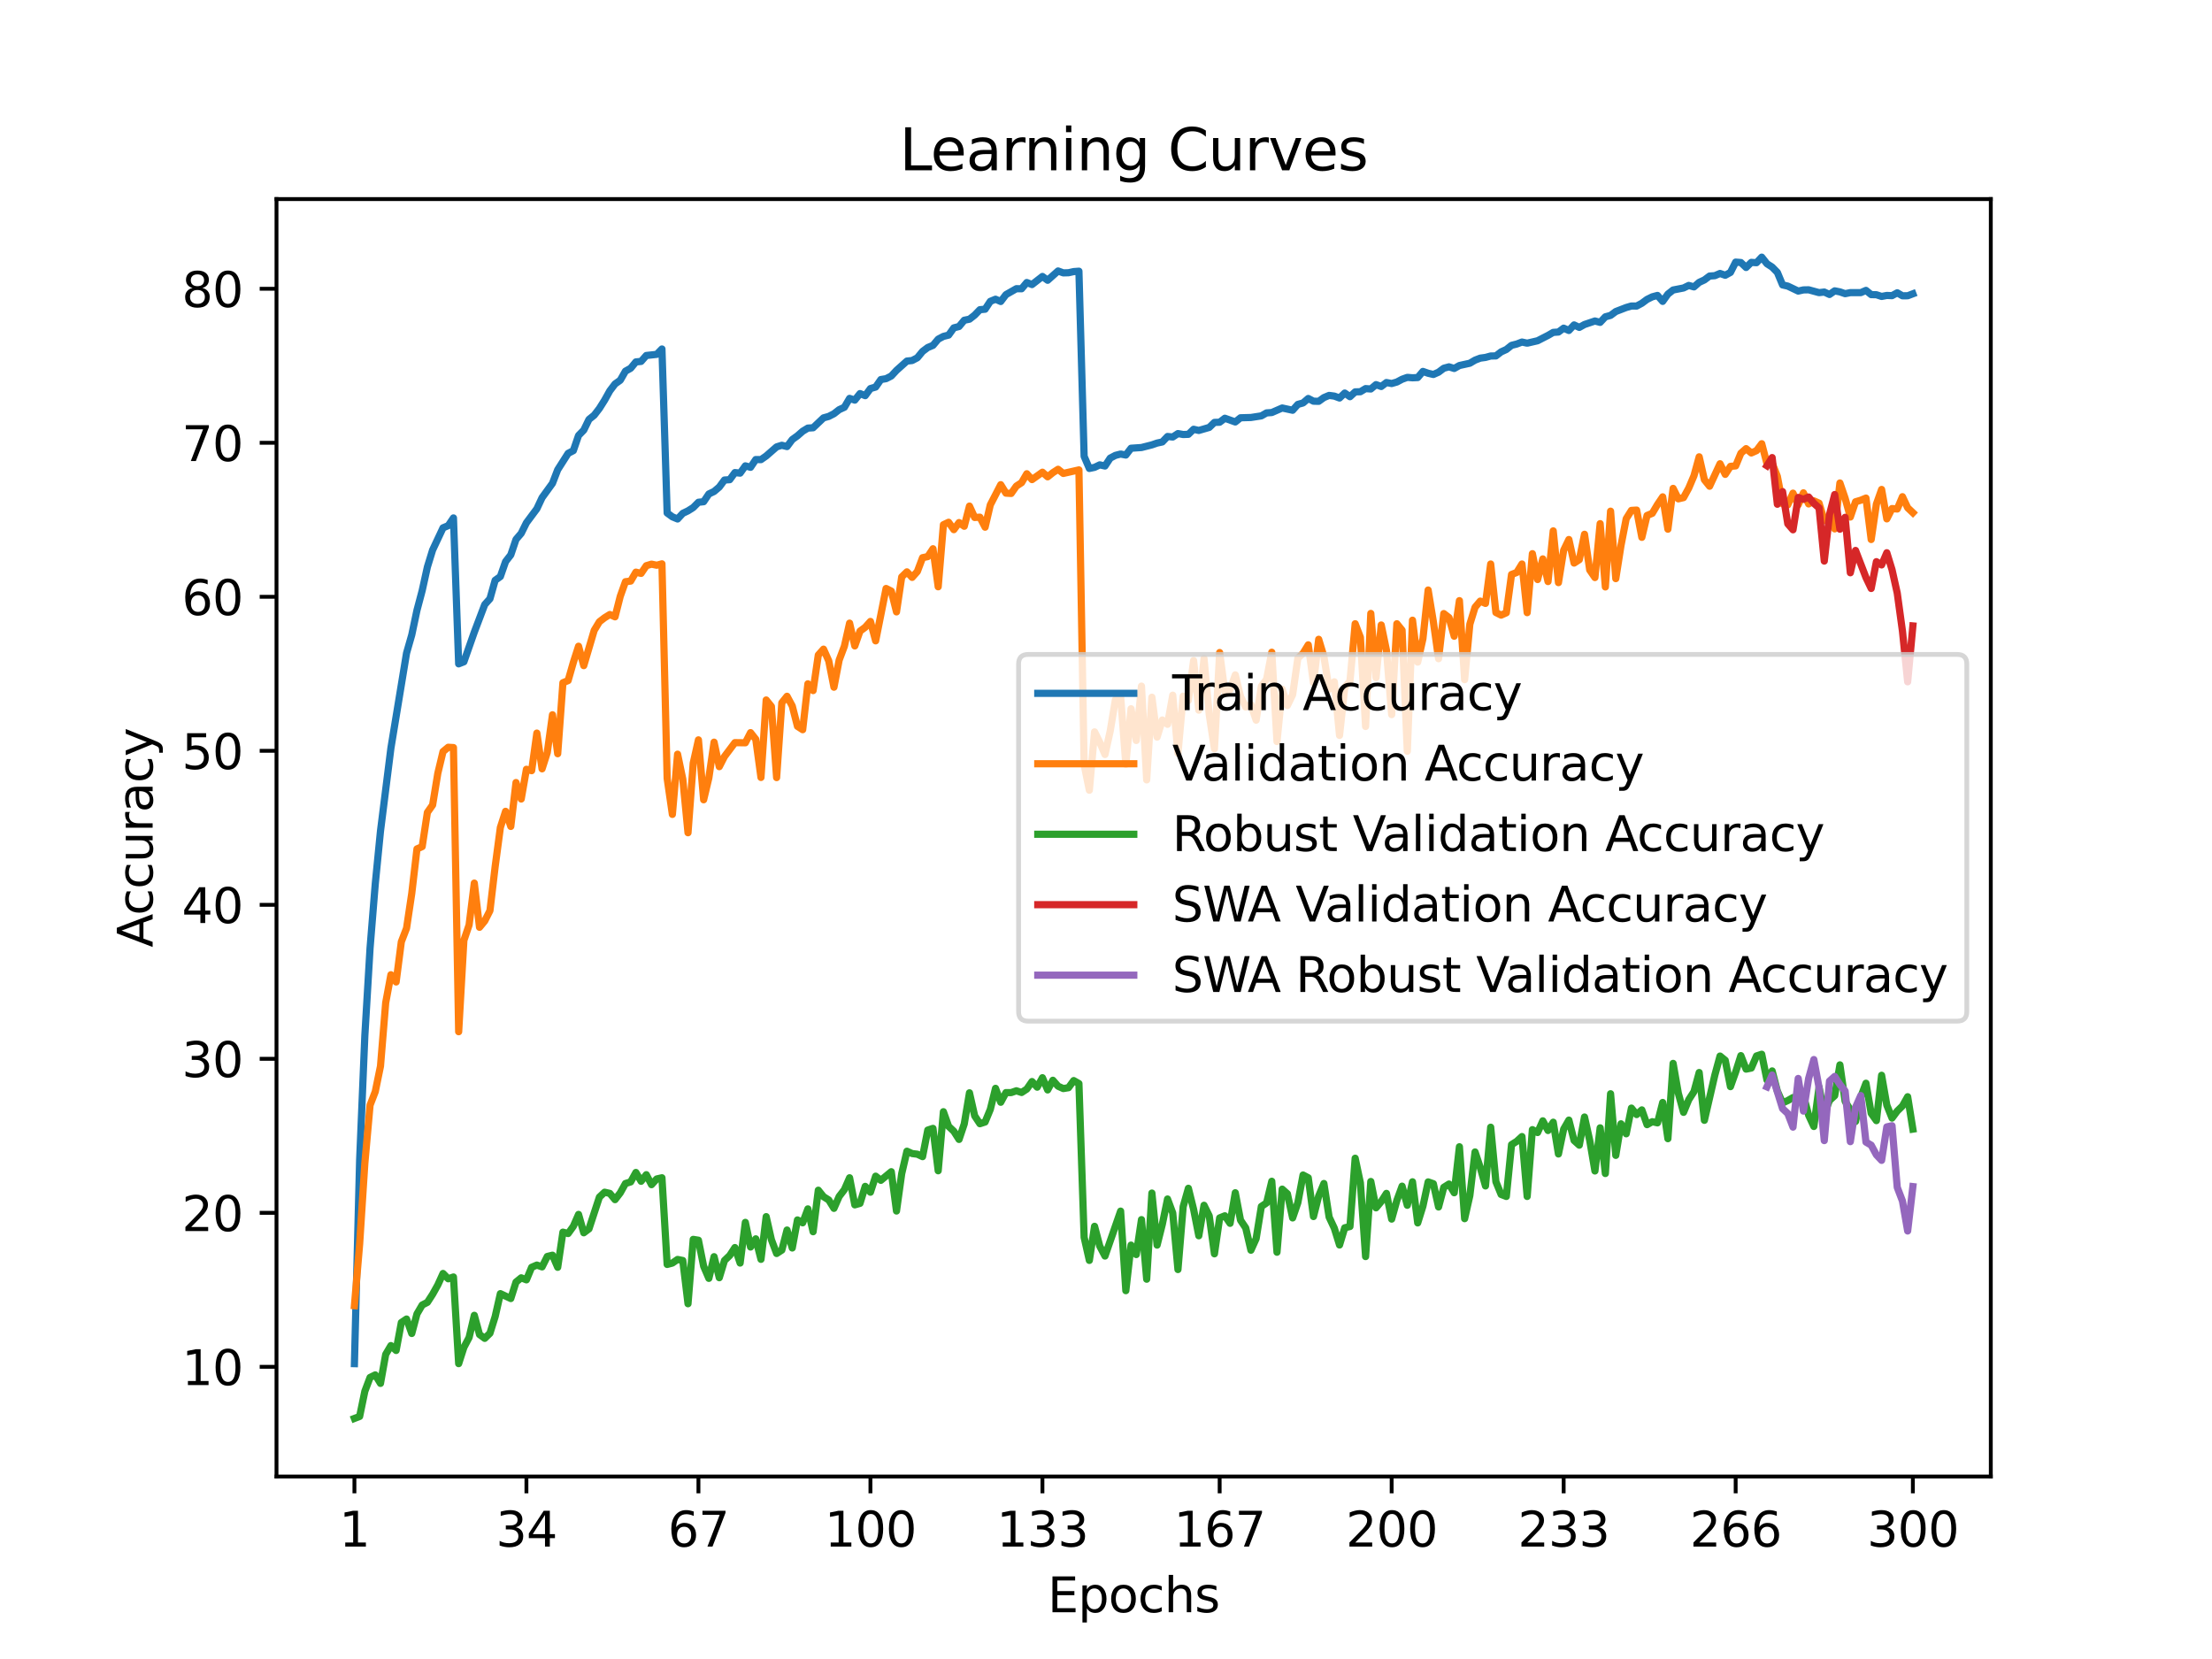 <?xml version="1.0" encoding="utf-8" standalone="no"?>
<!DOCTYPE svg PUBLIC "-//W3C//DTD SVG 1.1//EN"
  "http://www.w3.org/Graphics/SVG/1.1/DTD/svg11.dtd">
<svg xmlns:xlink="http://www.w3.org/1999/xlink" width="460.8pt" height="345.6pt" viewBox="0 0 460.8 345.6" xmlns="http://www.w3.org/2000/svg" version="1.1">
 <defs>
  <style type="text/css">*{stroke-linejoin: round; stroke-linecap: butt}</style>
 </defs>
 <g id="figure_1">
  <g id="patch_1">
   <path d="M 0 345.6 
L 460.8 345.6 
L 460.8 0 
L 0 0 
z
" style="fill: #ffffff"/>
  </g>
  <g id="axes_1">
   <g id="patch_2">
    <path d="M 57.6 307.584 
L 414.72 307.584 
L 414.72 41.472 
L 57.6 41.472 
z
" style="fill: #ffffff"/>
   </g>
   <g id="matplotlib.axis_1">
    <g id="xtick_1">
     <g id="line2d_1">
      <defs>
       <path id="mfab9e27cf6" d="M 0 0 
L 0 3.5 
" style="stroke: #000000; stroke-width: 0.8"/>
      </defs>
      <g>
       <use xlink:href="#mfab9e27cf6" x="73.833" y="307.584" style="stroke: #000000; stroke-width: 0.8"/>
      </g>
     </g>
     <g id="text_1">
      <!-- 1 -->
      <g transform="translate(70.651 322.182) scale(0.1 -0.1)">
       <defs>
        <path id="DejaVuSans-31" d="M 794 531 
L 1825 531 
L 1825 4091 
L 703 3866 
L 703 4441 
L 1819 4666 
L 2450 4666 
L 2450 531 
L 3481 531 
L 3481 0 
L 794 0 
L 794 531 
z
" transform="scale(0.016)"/>
       </defs>
       <use xlink:href="#DejaVuSans-31"/>
      </g>
     </g>
    </g>
    <g id="xtick_2">
     <g id="line2d_2">
      <g>
       <use xlink:href="#mfab9e27cf6" x="109.664" y="307.584" style="stroke: #000000; stroke-width: 0.8"/>
      </g>
     </g>
     <g id="text_2">
      <!-- 34 -->
      <g transform="translate(103.302 322.182) scale(0.1 -0.1)">
       <defs>
        <path id="DejaVuSans-33" d="M 2597 2516 
Q 3050 2419 3304 2112 
Q 3559 1806 3559 1356 
Q 3559 666 3084 287 
Q 2609 -91 1734 -91 
Q 1441 -91 1130 -33 
Q 819 25 488 141 
L 488 750 
Q 750 597 1062 519 
Q 1375 441 1716 441 
Q 2309 441 2620 675 
Q 2931 909 2931 1356 
Q 2931 1769 2642 2001 
Q 2353 2234 1838 2234 
L 1294 2234 
L 1294 2753 
L 1863 2753 
Q 2328 2753 2575 2939 
Q 2822 3125 2822 3475 
Q 2822 3834 2567 4026 
Q 2313 4219 1838 4219 
Q 1578 4219 1281 4162 
Q 984 4106 628 3988 
L 628 4550 
Q 988 4650 1302 4700 
Q 1616 4750 1894 4750 
Q 2613 4750 3031 4423 
Q 3450 4097 3450 3541 
Q 3450 3153 3228 2886 
Q 3006 2619 2597 2516 
z
" transform="scale(0.016)"/>
        <path id="DejaVuSans-34" d="M 2419 4116 
L 825 1625 
L 2419 1625 
L 2419 4116 
z
M 2253 4666 
L 3047 4666 
L 3047 1625 
L 3713 1625 
L 3713 1100 
L 3047 1100 
L 3047 0 
L 2419 0 
L 2419 1100 
L 313 1100 
L 313 1709 
L 2253 4666 
z
" transform="scale(0.016)"/>
       </defs>
       <use xlink:href="#DejaVuSans-33"/>
       <use xlink:href="#DejaVuSans-34" x="63.623"/>
      </g>
     </g>
    </g>
    <g id="xtick_3">
     <g id="line2d_3">
      <g>
       <use xlink:href="#mfab9e27cf6" x="145.496" y="307.584" style="stroke: #000000; stroke-width: 0.8"/>
      </g>
     </g>
     <g id="text_3">
      <!-- 67 -->
      <g transform="translate(139.133 322.182) scale(0.1 -0.1)">
       <defs>
        <path id="DejaVuSans-36" d="M 2113 2584 
Q 1688 2584 1439 2293 
Q 1191 2003 1191 1497 
Q 1191 994 1439 701 
Q 1688 409 2113 409 
Q 2538 409 2786 701 
Q 3034 994 3034 1497 
Q 3034 2003 2786 2293 
Q 2538 2584 2113 2584 
z
M 3366 4563 
L 3366 3988 
Q 3128 4100 2886 4159 
Q 2644 4219 2406 4219 
Q 1781 4219 1451 3797 
Q 1122 3375 1075 2522 
Q 1259 2794 1537 2939 
Q 1816 3084 2150 3084 
Q 2853 3084 3261 2657 
Q 3669 2231 3669 1497 
Q 3669 778 3244 343 
Q 2819 -91 2113 -91 
Q 1303 -91 875 529 
Q 447 1150 447 2328 
Q 447 3434 972 4092 
Q 1497 4750 2381 4750 
Q 2619 4750 2861 4703 
Q 3103 4656 3366 4563 
z
" transform="scale(0.016)"/>
        <path id="DejaVuSans-37" d="M 525 4666 
L 3525 4666 
L 3525 4397 
L 1831 0 
L 1172 0 
L 2766 4134 
L 525 4134 
L 525 4666 
z
" transform="scale(0.016)"/>
       </defs>
       <use xlink:href="#DejaVuSans-36"/>
       <use xlink:href="#DejaVuSans-37" x="63.623"/>
      </g>
     </g>
    </g>
    <g id="xtick_4">
     <g id="line2d_4">
      <g>
       <use xlink:href="#mfab9e27cf6" x="181.327" y="307.584" style="stroke: #000000; stroke-width: 0.8"/>
      </g>
     </g>
     <g id="text_4">
      <!-- 100 -->
      <g transform="translate(171.783 322.182) scale(0.1 -0.1)">
       <defs>
        <path id="DejaVuSans-30" d="M 2034 4250 
Q 1547 4250 1301 3770 
Q 1056 3291 1056 2328 
Q 1056 1369 1301 889 
Q 1547 409 2034 409 
Q 2525 409 2770 889 
Q 3016 1369 3016 2328 
Q 3016 3291 2770 3770 
Q 2525 4250 2034 4250 
z
M 2034 4750 
Q 2819 4750 3233 4129 
Q 3647 3509 3647 2328 
Q 3647 1150 3233 529 
Q 2819 -91 2034 -91 
Q 1250 -91 836 529 
Q 422 1150 422 2328 
Q 422 3509 836 4129 
Q 1250 4750 2034 4750 
z
" transform="scale(0.016)"/>
       </defs>
       <use xlink:href="#DejaVuSans-31"/>
       <use xlink:href="#DejaVuSans-30" x="63.623"/>
       <use xlink:href="#DejaVuSans-30" x="127.246"/>
      </g>
     </g>
    </g>
    <g id="xtick_5">
     <g id="line2d_5">
      <g>
       <use xlink:href="#mfab9e27cf6" x="217.158" y="307.584" style="stroke: #000000; stroke-width: 0.8"/>
      </g>
     </g>
     <g id="text_5">
      <!-- 133 -->
      <g transform="translate(207.615 322.182) scale(0.1 -0.1)">
       <use xlink:href="#DejaVuSans-31"/>
       <use xlink:href="#DejaVuSans-33" x="63.623"/>
       <use xlink:href="#DejaVuSans-33" x="127.246"/>
      </g>
     </g>
    </g>
    <g id="xtick_6">
     <g id="line2d_6">
      <g>
       <use xlink:href="#mfab9e27cf6" x="254.076" y="307.584" style="stroke: #000000; stroke-width: 0.8"/>
      </g>
     </g>
     <g id="text_6">
      <!-- 167 -->
      <g transform="translate(244.532 322.182) scale(0.1 -0.1)">
       <use xlink:href="#DejaVuSans-31"/>
       <use xlink:href="#DejaVuSans-36" x="63.623"/>
       <use xlink:href="#DejaVuSans-37" x="127.246"/>
      </g>
     </g>
    </g>
    <g id="xtick_7">
     <g id="line2d_7">
      <g>
       <use xlink:href="#mfab9e27cf6" x="289.907" y="307.584" style="stroke: #000000; stroke-width: 0.8"/>
      </g>
     </g>
     <g id="text_7">
      <!-- 200 -->
      <g transform="translate(280.363 322.182) scale(0.1 -0.1)">
       <defs>
        <path id="DejaVuSans-32" d="M 1228 531 
L 3431 531 
L 3431 0 
L 469 0 
L 469 531 
Q 828 903 1448 1529 
Q 2069 2156 2228 2338 
Q 2531 2678 2651 2914 
Q 2772 3150 2772 3378 
Q 2772 3750 2511 3984 
Q 2250 4219 1831 4219 
Q 1534 4219 1204 4116 
Q 875 4013 500 3803 
L 500 4441 
Q 881 4594 1212 4672 
Q 1544 4750 1819 4750 
Q 2544 4750 2975 4387 
Q 3406 4025 3406 3419 
Q 3406 3131 3298 2873 
Q 3191 2616 2906 2266 
Q 2828 2175 2409 1742 
Q 1991 1309 1228 531 
z
" transform="scale(0.016)"/>
       </defs>
       <use xlink:href="#DejaVuSans-32"/>
       <use xlink:href="#DejaVuSans-30" x="63.623"/>
       <use xlink:href="#DejaVuSans-30" x="127.246"/>
      </g>
     </g>
    </g>
    <g id="xtick_8">
     <g id="line2d_8">
      <g>
       <use xlink:href="#mfab9e27cf6" x="325.739" y="307.584" style="stroke: #000000; stroke-width: 0.8"/>
      </g>
     </g>
     <g id="text_8">
      <!-- 233 -->
      <g transform="translate(316.195 322.182) scale(0.1 -0.1)">
       <use xlink:href="#DejaVuSans-32"/>
       <use xlink:href="#DejaVuSans-33" x="63.623"/>
       <use xlink:href="#DejaVuSans-33" x="127.246"/>
      </g>
     </g>
    </g>
    <g id="xtick_9">
     <g id="line2d_9">
      <g>
       <use xlink:href="#mfab9e27cf6" x="361.57" y="307.584" style="stroke: #000000; stroke-width: 0.8"/>
      </g>
     </g>
     <g id="text_9">
      <!-- 266 -->
      <g transform="translate(352.026 322.182) scale(0.1 -0.1)">
       <use xlink:href="#DejaVuSans-32"/>
       <use xlink:href="#DejaVuSans-36" x="63.623"/>
       <use xlink:href="#DejaVuSans-36" x="127.246"/>
      </g>
     </g>
    </g>
    <g id="xtick_10">
     <g id="line2d_10">
      <g>
       <use xlink:href="#mfab9e27cf6" x="398.487" y="307.584" style="stroke: #000000; stroke-width: 0.8"/>
      </g>
     </g>
     <g id="text_10">
      <!-- 300 -->
      <g transform="translate(388.944 322.182) scale(0.1 -0.1)">
       <use xlink:href="#DejaVuSans-33"/>
       <use xlink:href="#DejaVuSans-30" x="63.623"/>
       <use xlink:href="#DejaVuSans-30" x="127.246"/>
      </g>
     </g>
    </g>
    <g id="text_11">
     <!-- Epochs -->
     <g transform="translate(218.244 335.861) scale(0.1 -0.1)">
      <defs>
       <path id="DejaVuSans-45" d="M 628 4666 
L 3578 4666 
L 3578 4134 
L 1259 4134 
L 1259 2753 
L 3481 2753 
L 3481 2222 
L 1259 2222 
L 1259 531 
L 3634 531 
L 3634 0 
L 628 0 
L 628 4666 
z
" transform="scale(0.016)"/>
       <path id="DejaVuSans-70" d="M 1159 525 
L 1159 -1331 
L 581 -1331 
L 581 3500 
L 1159 3500 
L 1159 2969 
Q 1341 3281 1617 3432 
Q 1894 3584 2278 3584 
Q 2916 3584 3314 3078 
Q 3713 2572 3713 1747 
Q 3713 922 3314 415 
Q 2916 -91 2278 -91 
Q 1894 -91 1617 61 
Q 1341 213 1159 525 
z
M 3116 1747 
Q 3116 2381 2855 2742 
Q 2594 3103 2138 3103 
Q 1681 3103 1420 2742 
Q 1159 2381 1159 1747 
Q 1159 1113 1420 752 
Q 1681 391 2138 391 
Q 2594 391 2855 752 
Q 3116 1113 3116 1747 
z
" transform="scale(0.016)"/>
       <path id="DejaVuSans-6f" d="M 1959 3097 
Q 1497 3097 1228 2736 
Q 959 2375 959 1747 
Q 959 1119 1226 758 
Q 1494 397 1959 397 
Q 2419 397 2687 759 
Q 2956 1122 2956 1747 
Q 2956 2369 2687 2733 
Q 2419 3097 1959 3097 
z
M 1959 3584 
Q 2709 3584 3137 3096 
Q 3566 2609 3566 1747 
Q 3566 888 3137 398 
Q 2709 -91 1959 -91 
Q 1206 -91 779 398 
Q 353 888 353 1747 
Q 353 2609 779 3096 
Q 1206 3584 1959 3584 
z
" transform="scale(0.016)"/>
       <path id="DejaVuSans-63" d="M 3122 3366 
L 3122 2828 
Q 2878 2963 2633 3030 
Q 2388 3097 2138 3097 
Q 1578 3097 1268 2742 
Q 959 2388 959 1747 
Q 959 1106 1268 751 
Q 1578 397 2138 397 
Q 2388 397 2633 464 
Q 2878 531 3122 666 
L 3122 134 
Q 2881 22 2623 -34 
Q 2366 -91 2075 -91 
Q 1284 -91 818 406 
Q 353 903 353 1747 
Q 353 2603 823 3093 
Q 1294 3584 2113 3584 
Q 2378 3584 2631 3529 
Q 2884 3475 3122 3366 
z
" transform="scale(0.016)"/>
       <path id="DejaVuSans-68" d="M 3513 2113 
L 3513 0 
L 2938 0 
L 2938 2094 
Q 2938 2591 2744 2837 
Q 2550 3084 2163 3084 
Q 1697 3084 1428 2787 
Q 1159 2491 1159 1978 
L 1159 0 
L 581 0 
L 581 4863 
L 1159 4863 
L 1159 2956 
Q 1366 3272 1645 3428 
Q 1925 3584 2291 3584 
Q 2894 3584 3203 3211 
Q 3513 2838 3513 2113 
z
" transform="scale(0.016)"/>
       <path id="DejaVuSans-73" d="M 2834 3397 
L 2834 2853 
Q 2591 2978 2328 3040 
Q 2066 3103 1784 3103 
Q 1356 3103 1142 2972 
Q 928 2841 928 2578 
Q 928 2378 1081 2264 
Q 1234 2150 1697 2047 
L 1894 2003 
Q 2506 1872 2764 1633 
Q 3022 1394 3022 966 
Q 3022 478 2636 193 
Q 2250 -91 1575 -91 
Q 1294 -91 989 -36 
Q 684 19 347 128 
L 347 722 
Q 666 556 975 473 
Q 1284 391 1588 391 
Q 1994 391 2212 530 
Q 2431 669 2431 922 
Q 2431 1156 2273 1281 
Q 2116 1406 1581 1522 
L 1381 1569 
Q 847 1681 609 1914 
Q 372 2147 372 2553 
Q 372 3047 722 3315 
Q 1072 3584 1716 3584 
Q 2034 3584 2315 3537 
Q 2597 3491 2834 3397 
z
" transform="scale(0.016)"/>
      </defs>
      <use xlink:href="#DejaVuSans-45"/>
      <use xlink:href="#DejaVuSans-70" x="63.184"/>
      <use xlink:href="#DejaVuSans-6f" x="126.66"/>
      <use xlink:href="#DejaVuSans-63" x="187.842"/>
      <use xlink:href="#DejaVuSans-68" x="242.822"/>
      <use xlink:href="#DejaVuSans-73" x="306.201"/>
     </g>
    </g>
   </g>
   <g id="matplotlib.axis_2">
    <g id="ytick_1">
     <g id="line2d_11">
      <defs>
       <path id="m41b4d36d6b" d="M 0 0 
L -3.5 0 
" style="stroke: #000000; stroke-width: 0.8"/>
      </defs>
      <g>
       <use xlink:href="#m41b4d36d6b" x="57.6" y="284.735" style="stroke: #000000; stroke-width: 0.8"/>
      </g>
     </g>
     <g id="text_12">
      <!-- 10 -->
      <g transform="translate(37.875 288.534) scale(0.1 -0.1)">
       <use xlink:href="#DejaVuSans-31"/>
       <use xlink:href="#DejaVuSans-30" x="63.623"/>
      </g>
     </g>
    </g>
    <g id="ytick_2">
     <g id="line2d_12">
      <g>
       <use xlink:href="#m41b4d36d6b" x="57.6" y="252.653" style="stroke: #000000; stroke-width: 0.8"/>
      </g>
     </g>
     <g id="text_13">
      <!-- 20 -->
      <g transform="translate(37.875 256.452) scale(0.1 -0.1)">
       <use xlink:href="#DejaVuSans-32"/>
       <use xlink:href="#DejaVuSans-30" x="63.623"/>
      </g>
     </g>
    </g>
    <g id="ytick_3">
     <g id="line2d_13">
      <g>
       <use xlink:href="#m41b4d36d6b" x="57.6" y="220.57" style="stroke: #000000; stroke-width: 0.8"/>
      </g>
     </g>
     <g id="text_14">
      <!-- 30 -->
      <g transform="translate(37.875 224.37) scale(0.1 -0.1)">
       <use xlink:href="#DejaVuSans-33"/>
       <use xlink:href="#DejaVuSans-30" x="63.623"/>
      </g>
     </g>
    </g>
    <g id="ytick_4">
     <g id="line2d_14">
      <g>
       <use xlink:href="#m41b4d36d6b" x="57.6" y="188.488" style="stroke: #000000; stroke-width: 0.8"/>
      </g>
     </g>
     <g id="text_15">
      <!-- 40 -->
      <g transform="translate(37.875 192.287) scale(0.1 -0.1)">
       <use xlink:href="#DejaVuSans-34"/>
       <use xlink:href="#DejaVuSans-30" x="63.623"/>
      </g>
     </g>
    </g>
    <g id="ytick_5">
     <g id="line2d_15">
      <g>
       <use xlink:href="#m41b4d36d6b" x="57.6" y="156.406" style="stroke: #000000; stroke-width: 0.8"/>
      </g>
     </g>
     <g id="text_16">
      <!-- 50 -->
      <g transform="translate(37.875 160.205) scale(0.1 -0.1)">
       <defs>
        <path id="DejaVuSans-35" d="M 691 4666 
L 3169 4666 
L 3169 4134 
L 1269 4134 
L 1269 2991 
Q 1406 3038 1543 3061 
Q 1681 3084 1819 3084 
Q 2600 3084 3056 2656 
Q 3513 2228 3513 1497 
Q 3513 744 3044 326 
Q 2575 -91 1722 -91 
Q 1428 -91 1123 -41 
Q 819 9 494 109 
L 494 744 
Q 775 591 1075 516 
Q 1375 441 1709 441 
Q 2250 441 2565 725 
Q 2881 1009 2881 1497 
Q 2881 1984 2565 2268 
Q 2250 2553 1709 2553 
Q 1456 2553 1204 2497 
Q 953 2441 691 2322 
L 691 4666 
z
" transform="scale(0.016)"/>
       </defs>
       <use xlink:href="#DejaVuSans-35"/>
       <use xlink:href="#DejaVuSans-30" x="63.623"/>
      </g>
     </g>
    </g>
    <g id="ytick_6">
     <g id="line2d_16">
      <g>
       <use xlink:href="#m41b4d36d6b" x="57.6" y="124.324" style="stroke: #000000; stroke-width: 0.8"/>
      </g>
     </g>
     <g id="text_17">
      <!-- 60 -->
      <g transform="translate(37.875 128.123) scale(0.1 -0.1)">
       <use xlink:href="#DejaVuSans-36"/>
       <use xlink:href="#DejaVuSans-30" x="63.623"/>
      </g>
     </g>
    </g>
    <g id="ytick_7">
     <g id="line2d_17">
      <g>
       <use xlink:href="#m41b4d36d6b" x="57.6" y="92.241" style="stroke: #000000; stroke-width: 0.8"/>
      </g>
     </g>
     <g id="text_18">
      <!-- 70 -->
      <g transform="translate(37.875 96.041) scale(0.1 -0.1)">
       <use xlink:href="#DejaVuSans-37"/>
       <use xlink:href="#DejaVuSans-30" x="63.623"/>
      </g>
     </g>
    </g>
    <g id="ytick_8">
     <g id="line2d_18">
      <g>
       <use xlink:href="#m41b4d36d6b" x="57.6" y="60.159" style="stroke: #000000; stroke-width: 0.8"/>
      </g>
     </g>
     <g id="text_19">
      <!-- 80 -->
      <g transform="translate(37.875 63.958) scale(0.1 -0.1)">
       <defs>
        <path id="DejaVuSans-38" d="M 2034 2216 
Q 1584 2216 1326 1975 
Q 1069 1734 1069 1313 
Q 1069 891 1326 650 
Q 1584 409 2034 409 
Q 2484 409 2743 651 
Q 3003 894 3003 1313 
Q 3003 1734 2745 1975 
Q 2488 2216 2034 2216 
z
M 1403 2484 
Q 997 2584 770 2862 
Q 544 3141 544 3541 
Q 544 4100 942 4425 
Q 1341 4750 2034 4750 
Q 2731 4750 3128 4425 
Q 3525 4100 3525 3541 
Q 3525 3141 3298 2862 
Q 3072 2584 2669 2484 
Q 3125 2378 3379 2068 
Q 3634 1759 3634 1313 
Q 3634 634 3220 271 
Q 2806 -91 2034 -91 
Q 1263 -91 848 271 
Q 434 634 434 1313 
Q 434 1759 690 2068 
Q 947 2378 1403 2484 
z
M 1172 3481 
Q 1172 3119 1398 2916 
Q 1625 2713 2034 2713 
Q 2441 2713 2670 2916 
Q 2900 3119 2900 3481 
Q 2900 3844 2670 4047 
Q 2441 4250 2034 4250 
Q 1625 4250 1398 4047 
Q 1172 3844 1172 3481 
z
" transform="scale(0.016)"/>
       </defs>
       <use xlink:href="#DejaVuSans-38"/>
       <use xlink:href="#DejaVuSans-30" x="63.623"/>
      </g>
     </g>
    </g>
    <g id="text_20">
     <!-- Accuracy -->
     <g transform="translate(31.795 197.356) rotate(-90) scale(0.1 -0.1)">
      <defs>
       <path id="DejaVuSans-41" d="M 2188 4044 
L 1331 1722 
L 3047 1722 
L 2188 4044 
z
M 1831 4666 
L 2547 4666 
L 4325 0 
L 3669 0 
L 3244 1197 
L 1141 1197 
L 716 0 
L 50 0 
L 1831 4666 
z
" transform="scale(0.016)"/>
       <path id="DejaVuSans-75" d="M 544 1381 
L 544 3500 
L 1119 3500 
L 1119 1403 
Q 1119 906 1312 657 
Q 1506 409 1894 409 
Q 2359 409 2629 706 
Q 2900 1003 2900 1516 
L 2900 3500 
L 3475 3500 
L 3475 0 
L 2900 0 
L 2900 538 
Q 2691 219 2414 64 
Q 2138 -91 1772 -91 
Q 1169 -91 856 284 
Q 544 659 544 1381 
z
M 1991 3584 
L 1991 3584 
z
" transform="scale(0.016)"/>
       <path id="DejaVuSans-72" d="M 2631 2963 
Q 2534 3019 2420 3045 
Q 2306 3072 2169 3072 
Q 1681 3072 1420 2755 
Q 1159 2438 1159 1844 
L 1159 0 
L 581 0 
L 581 3500 
L 1159 3500 
L 1159 2956 
Q 1341 3275 1631 3429 
Q 1922 3584 2338 3584 
Q 2397 3584 2469 3576 
Q 2541 3569 2628 3553 
L 2631 2963 
z
" transform="scale(0.016)"/>
       <path id="DejaVuSans-61" d="M 2194 1759 
Q 1497 1759 1228 1600 
Q 959 1441 959 1056 
Q 959 750 1161 570 
Q 1363 391 1709 391 
Q 2188 391 2477 730 
Q 2766 1069 2766 1631 
L 2766 1759 
L 2194 1759 
z
M 3341 1997 
L 3341 0 
L 2766 0 
L 2766 531 
Q 2569 213 2275 61 
Q 1981 -91 1556 -91 
Q 1019 -91 701 211 
Q 384 513 384 1019 
Q 384 1609 779 1909 
Q 1175 2209 1959 2209 
L 2766 2209 
L 2766 2266 
Q 2766 2663 2505 2880 
Q 2244 3097 1772 3097 
Q 1472 3097 1187 3025 
Q 903 2953 641 2809 
L 641 3341 
Q 956 3463 1253 3523 
Q 1550 3584 1831 3584 
Q 2591 3584 2966 3190 
Q 3341 2797 3341 1997 
z
" transform="scale(0.016)"/>
       <path id="DejaVuSans-79" d="M 2059 -325 
Q 1816 -950 1584 -1140 
Q 1353 -1331 966 -1331 
L 506 -1331 
L 506 -850 
L 844 -850 
Q 1081 -850 1212 -737 
Q 1344 -625 1503 -206 
L 1606 56 
L 191 3500 
L 800 3500 
L 1894 763 
L 2988 3500 
L 3597 3500 
L 2059 -325 
z
" transform="scale(0.016)"/>
      </defs>
      <use xlink:href="#DejaVuSans-41"/>
      <use xlink:href="#DejaVuSans-63" x="66.658"/>
      <use xlink:href="#DejaVuSans-63" x="121.639"/>
      <use xlink:href="#DejaVuSans-75" x="176.619"/>
      <use xlink:href="#DejaVuSans-72" x="239.998"/>
      <use xlink:href="#DejaVuSans-61" x="281.111"/>
      <use xlink:href="#DejaVuSans-63" x="342.391"/>
      <use xlink:href="#DejaVuSans-79" x="397.371"/>
     </g>
    </g>
   </g>
   <g id="line2d_19">
    <path d="M 73.833 284.074 
L 74.919 241.699 
L 76.004 215.729 
L 77.09 197.494 
L 78.176 184.112 
L 79.262 173.129 
L 81.433 155.854 
L 84.691 136.051 
L 85.777 132.26 
L 86.862 127.126 
L 87.948 123.03 
L 89.034 118.108 
L 90.12 114.577 
L 92.291 109.957 
L 93.377 109.501 
L 94.463 107.892 
L 95.549 138.292 
L 96.635 137.865 
L 98.806 131.688 
L 100.978 125.948 
L 102.064 124.731 
L 103.149 120.885 
L 104.235 120.108 
L 105.321 116.991 
L 106.407 115.591 
L 107.493 112.374 
L 108.578 111.103 
L 109.664 108.907 
L 111.836 105.989 
L 112.922 103.674 
L 115.093 100.678 
L 116.179 97.856 
L 118.351 94.444 
L 119.436 93.879 
L 120.522 90.716 
L 121.608 89.606 
L 122.694 87.371 
L 123.78 86.498 
L 124.865 85.088 
L 125.951 83.364 
L 127.037 81.416 
L 128.123 79.984 
L 129.209 79.213 
L 130.294 77.319 
L 131.38 76.716 
L 132.466 75.393 
L 133.552 75.29 
L 134.638 74.054 
L 136.809 73.82 
L 137.895 72.699 
L 138.981 106.865 
L 140.067 107.664 
L 141.152 108.114 
L 142.238 106.936 
L 143.324 106.419 
L 144.41 105.729 
L 145.496 104.631 
L 146.581 104.515 
L 147.667 102.903 
L 148.753 102.383 
L 149.839 101.462 
L 150.925 99.995 
L 152.01 99.927 
L 153.096 98.447 
L 154.182 98.56 
L 155.268 97.047 
L 156.354 97.346 
L 157.439 95.731 
L 158.525 95.747 
L 159.611 94.99 
L 161.783 93.092 
L 162.868 92.758 
L 163.954 93.028 
L 165.04 91.57 
L 166.126 90.787 
L 167.212 89.837 
L 168.297 89.179 
L 169.383 89.111 
L 171.555 87.047 
L 172.641 86.748 
L 173.726 86.19 
L 174.812 85.342 
L 175.898 84.844 
L 176.984 82.992 
L 178.07 83.352 
L 179.155 81.99 
L 180.241 82.421 
L 181.327 80.944 
L 182.413 80.629 
L 183.499 79.066 
L 184.584 78.883 
L 185.67 78.33 
L 186.756 77.159 
L 188.928 75.216 
L 190.013 75.104 
L 191.099 74.532 
L 192.185 73.21 
L 193.271 72.394 
L 194.357 71.945 
L 195.442 70.654 
L 196.528 70.079 
L 197.614 69.807 
L 198.7 68.298 
L 199.786 68.018 
L 200.871 66.712 
L 201.957 66.493 
L 203.043 65.643 
L 204.129 64.513 
L 205.215 64.416 
L 206.3 62.776 
L 207.386 62.333 
L 208.472 62.805 
L 209.558 61.376 
L 211.729 60.14 
L 212.815 60.156 
L 213.901 58.852 
L 214.987 59.279 
L 217.158 57.591 
L 218.244 58.387 
L 220.416 56.448 
L 221.502 56.843 
L 222.587 56.817 
L 223.673 56.576 
L 224.759 56.496 
L 225.845 95.07 
L 226.931 97.587 
L 228.016 97.359 
L 229.102 96.836 
L 230.188 97.08 
L 231.274 95.436 
L 232.36 94.864 
L 233.445 94.585 
L 234.531 94.794 
L 235.617 93.375 
L 237.789 93.227 
L 239.96 92.675 
L 241.046 92.299 
L 242.132 92.065 
L 243.218 90.928 
L 244.304 91.037 
L 245.389 90.321 
L 246.475 90.517 
L 247.561 90.479 
L 248.647 89.426 
L 249.733 89.67 
L 251.904 89.041 
L 252.99 87.994 
L 254.076 87.959 
L 255.162 87.127 
L 257.333 87.904 
L 258.419 87.031 
L 260.591 86.97 
L 262.762 86.633 
L 263.848 86.013 
L 264.934 85.939 
L 267.105 84.992 
L 269.277 85.461 
L 270.363 84.244 
L 271.449 83.942 
L 272.534 83.011 
L 273.62 83.573 
L 274.706 83.605 
L 275.792 82.825 
L 276.878 82.369 
L 277.963 82.514 
L 279.049 82.915 
L 280.135 81.878 
L 281.221 82.639 
L 282.307 81.634 
L 283.392 81.605 
L 284.478 80.953 
L 285.564 81.034 
L 286.65 80.125 
L 287.736 80.514 
L 288.821 79.688 
L 289.907 79.894 
L 290.993 79.582 
L 292.079 79.005 
L 293.165 78.613 
L 294.25 78.7 
L 295.336 78.651 
L 296.422 77.374 
L 297.508 77.756 
L 298.594 78.013 
L 299.679 77.531 
L 300.765 76.712 
L 301.851 76.42 
L 302.937 76.757 
L 304.023 76.144 
L 306.194 75.666 
L 307.28 75.024 
L 308.366 74.606 
L 309.452 74.459 
L 310.537 74.163 
L 311.623 74.141 
L 312.709 73.303 
L 313.795 72.808 
L 314.881 71.942 
L 315.966 71.669 
L 317.052 71.254 
L 318.138 71.489 
L 320.31 70.985 
L 322.481 69.871 
L 323.567 69.242 
L 324.653 69.168 
L 325.739 68.362 
L 326.824 68.843 
L 327.91 67.688 
L 328.996 68.205 
L 330.082 67.601 
L 332.253 66.869 
L 333.339 67.155 
L 334.425 65.999 
L 335.511 65.704 
L 336.597 64.898 
L 338.768 64.06 
L 339.854 63.745 
L 340.94 63.758 
L 342.026 63.174 
L 343.111 62.371 
L 344.197 61.835 
L 345.283 61.543 
L 346.369 62.782 
L 347.455 61.264 
L 348.54 60.413 
L 350.712 59.992 
L 351.798 59.462 
L 352.884 59.764 
L 353.969 58.82 
L 355.055 58.316 
L 356.141 57.504 
L 357.227 57.43 
L 358.313 56.965 
L 359.398 57.344 
L 360.484 56.75 
L 361.57 54.602 
L 362.656 54.688 
L 363.742 55.722 
L 364.827 54.656 
L 365.913 54.727 
L 366.999 53.568 
L 368.085 54.939 
L 369.171 55.642 
L 370.256 56.746 
L 371.342 59.353 
L 372.428 59.6 
L 374.6 60.637 
L 375.685 60.393 
L 376.771 60.371 
L 378.943 60.962 
L 380.029 60.837 
L 381.114 61.344 
L 382.2 60.589 
L 383.286 60.804 
L 384.372 61.177 
L 385.458 60.962 
L 387.629 60.965 
L 388.715 60.493 
L 389.801 61.376 
L 390.887 61.398 
L 391.972 61.755 
L 393.058 61.546 
L 394.144 61.591 
L 395.23 60.994 
L 396.316 61.62 
L 397.401 61.617 
L 398.487 61.203 
L 398.487 61.203 
" clip-path="url(#pe187a9c150)" style="fill: none; stroke: #1f77b4; stroke-width: 1.5; stroke-linecap: square"/>
   </g>
   <g id="line2d_20">
    <path d="M 73.833 271.998 
L 74.919 259.165 
L 76.004 242.322 
L 77.09 230.227 
L 78.176 227.404 
L 79.262 222.11 
L 80.348 208.892 
L 81.433 203.053 
L 82.519 204.561 
L 83.605 196.188 
L 84.691 193.365 
L 85.777 186.114 
L 86.862 176.842 
L 87.948 176.361 
L 89.034 169.239 
L 90.12 167.699 
L 91.206 161.09 
L 92.291 156.566 
L 93.377 155.668 
L 94.463 155.732 
L 95.549 214.924 
L 96.635 195.899 
L 97.72 192.691 
L 98.806 183.965 
L 99.892 193.172 
L 100.978 191.857 
L 102.064 189.707 
L 103.149 180.532 
L 104.235 172.383 
L 105.321 169.014 
L 106.407 172.158 
L 107.493 163.015 
L 108.578 166.448 
L 109.664 160.256 
L 110.75 160.544 
L 111.836 152.716 
L 112.922 160.16 
L 114.007 156.759 
L 115.093 148.899 
L 116.179 157.015 
L 117.265 142.226 
L 118.351 141.776 
L 119.436 137.991 
L 120.522 134.622 
L 121.608 138.664 
L 123.78 131.318 
L 124.865 129.521 
L 125.951 128.687 
L 127.037 128.013 
L 128.123 128.494 
L 129.209 124.227 
L 130.294 121.18 
L 131.38 121.051 
L 132.466 119.19 
L 133.552 119.447 
L 134.638 117.843 
L 135.723 117.522 
L 136.809 117.747 
L 137.895 117.458 
L 138.981 162.149 
L 140.067 169.656 
L 141.152 157.112 
L 142.238 162.309 
L 143.324 173.474 
L 144.41 158.972 
L 145.496 154.128 
L 146.581 166.608 
L 147.667 162.052 
L 148.753 154.609 
L 149.839 159.71 
L 150.925 157.593 
L 153.096 154.706 
L 155.268 154.738 
L 156.354 152.62 
L 157.439 154 
L 158.525 161.956 
L 159.611 145.819 
L 160.697 147.166 
L 161.783 161.988 
L 162.868 146.396 
L 163.954 145.049 
L 165.04 147.07 
L 166.126 151.305 
L 167.212 152.011 
L 168.297 142.45 
L 169.383 143.862 
L 170.469 136.451 
L 171.555 135.232 
L 172.641 137.67 
L 173.726 143.156 
L 174.812 137.509 
L 175.898 134.622 
L 176.984 129.81 
L 178.07 134.558 
L 179.155 131.478 
L 180.241 130.676 
L 181.327 129.457 
L 182.413 133.499 
L 184.584 122.591 
L 185.67 123.137 
L 186.756 127.468 
L 187.842 120.185 
L 188.928 119.126 
L 190.013 120.281 
L 191.099 119.062 
L 192.185 116.175 
L 193.271 115.95 
L 194.357 114.314 
L 195.442 122.238 
L 196.528 109.309 
L 197.614 108.796 
L 198.7 110.336 
L 199.786 108.86 
L 200.871 109.63 
L 201.957 105.427 
L 203.043 107.801 
L 204.129 107.737 
L 205.215 109.822 
L 206.3 105.171 
L 208.472 100.968 
L 209.558 102.732 
L 210.644 102.796 
L 211.729 101.256 
L 212.815 100.551 
L 213.901 98.69 
L 214.987 99.909 
L 217.158 98.369 
L 218.244 99.332 
L 219.33 98.465 
L 220.416 97.76 
L 221.502 98.626 
L 224.759 97.888 
L 225.845 159.325 
L 226.931 164.619 
L 228.016 152.46 
L 229.102 154.641 
L 230.188 157.176 
L 231.274 152.299 
L 232.36 145.755 
L 233.445 145.049 
L 234.531 159.229 
L 235.617 147.647 
L 236.703 154.256 
L 237.789 142.931 
L 238.875 162.469 
L 239.96 145.241 
L 241.046 153.551 
L 242.132 149.989 
L 243.218 150.888 
L 244.304 144.824 
L 245.389 156.919 
L 246.475 145.017 
L 247.561 145.915 
L 248.647 137.606 
L 249.733 147.936 
L 250.818 137.189 
L 251.904 148.867 
L 252.99 155.989 
L 254.076 135.937 
L 255.162 144.118 
L 256.247 143.669 
L 257.333 140.589 
L 258.419 145.081 
L 259.505 147.295 
L 260.591 146.781 
L 261.676 150.022 
L 262.762 142.963 
L 263.848 141.52 
L 264.934 135.873 
L 266.02 154.481 
L 267.105 143.573 
L 268.191 146.974 
L 269.277 144.728 
L 270.363 137.124 
L 271.449 136.098 
L 272.534 134.333 
L 273.62 142.258 
L 274.706 133.178 
L 275.792 136.772 
L 276.878 143.573 
L 277.963 142.033 
L 279.049 153.198 
L 280.135 143.188 
L 281.221 141.905 
L 282.307 129.938 
L 283.392 132.761 
L 284.478 151.337 
L 285.564 127.789 
L 286.65 141.167 
L 287.736 130.195 
L 288.821 135.456 
L 289.907 148.867 
L 290.993 129.938 
L 292.079 131.285 
L 293.165 156.502 
L 294.25 129.2 
L 295.336 137.926 
L 296.422 133.05 
L 297.508 122.912 
L 298.594 129.521 
L 299.679 137.221 
L 300.765 127.821 
L 301.851 128.655 
L 302.937 132.537 
L 304.023 125.126 
L 305.108 141.584 
L 306.194 130.034 
L 307.28 126.505 
L 308.366 125.222 
L 309.452 125.703 
L 310.537 117.49 
L 311.623 127.596 
L 312.709 128.141 
L 313.795 127.66 
L 314.881 119.672 
L 315.966 119.255 
L 317.052 117.49 
L 318.138 127.628 
L 319.224 115.341 
L 320.31 120.73 
L 321.395 116.431 
L 322.481 121.147 
L 323.567 110.592 
L 324.653 121.372 
L 325.739 114.635 
L 326.824 112.389 
L 327.91 117.298 
L 328.996 116.592 
L 330.082 111.298 
L 331.168 118.741 
L 332.253 120.313 
L 333.339 109.085 
L 334.425 122.27 
L 335.511 106.486 
L 336.597 120.538 
L 337.682 113.64 
L 338.768 108.058 
L 339.854 106.325 
L 340.94 106.261 
L 342.026 111.94 
L 343.111 107.384 
L 344.197 106.935 
L 345.283 105.106 
L 346.369 103.502 
L 347.455 110.24 
L 348.54 101.738 
L 349.626 103.919 
L 350.712 103.663 
L 351.798 101.674 
L 352.884 99.107 
L 353.969 95.161 
L 355.055 99.941 
L 356.141 101.289 
L 358.313 96.605 
L 359.398 98.818 
L 360.484 97.15 
L 361.57 97.054 
L 362.656 94.423 
L 363.742 93.46 
L 364.827 94.359 
L 365.913 93.878 
L 366.999 92.434 
L 368.085 96.572 
L 369.171 96.476 
L 370.256 99.235 
L 371.342 104.946 
L 372.428 105.171 
L 373.514 102.732 
L 374.6 105.171 
L 375.685 102.668 
L 376.771 104.978 
L 377.857 104.336 
L 378.943 104.818 
L 380.029 108.443 
L 381.114 107.577 
L 382.2 110.175 
L 383.286 100.615 
L 384.372 103.791 
L 385.458 107.705 
L 386.543 104.529 
L 387.629 104.208 
L 388.715 103.759 
L 389.801 112.389 
L 390.887 105.01 
L 391.972 101.962 
L 393.058 108.09 
L 394.144 105.94 
L 395.23 106.037 
L 396.316 103.47 
L 397.401 105.78 
L 398.487 106.807 
L 398.487 106.807 
" clip-path="url(#pe187a9c150)" style="fill: none; stroke: #ff7f0e; stroke-width: 1.5; stroke-linecap: square"/>
   </g>
   <g id="line2d_21">
    <path d="M 73.833 295.488 
L 74.919 295.068 
L 76.004 289.824 
L 77.09 286.947 
L 78.176 286.416 
L 79.262 288.187 
L 80.348 282.146 
L 81.433 280.31 
L 82.519 281.328 
L 83.605 275.508 
L 84.691 274.778 
L 85.777 277.787 
L 86.862 273.716 
L 87.948 271.858 
L 89.034 271.305 
L 90.12 269.623 
L 91.206 267.676 
L 92.291 265.286 
L 93.377 266.393 
L 94.463 266.017 
L 95.549 284.071 
L 96.635 280.686 
L 97.72 278.628 
L 98.806 274.004 
L 99.892 278.009 
L 100.978 278.805 
L 102.064 277.743 
L 103.149 274.269 
L 104.235 269.49 
L 106.407 270.508 
L 107.493 267.079 
L 108.578 266.194 
L 109.664 266.614 
L 110.75 264.003 
L 111.836 263.538 
L 112.922 263.915 
L 114.007 261.746 
L 115.093 261.481 
L 116.179 264.003 
L 117.265 256.68 
L 118.351 256.967 
L 119.436 255.463 
L 120.522 252.985 
L 121.608 256.812 
L 122.694 255.994 
L 124.865 249.378 
L 125.951 248.36 
L 127.037 248.604 
L 128.123 249.909 
L 129.209 248.493 
L 130.294 246.546 
L 131.38 246.214 
L 132.466 244.245 
L 133.552 246.081 
L 134.638 244.71 
L 135.723 246.789 
L 136.809 245.595 
L 137.895 245.351 
L 138.981 263.406 
L 140.067 263.118 
L 141.152 262.366 
L 142.238 262.587 
L 143.324 271.592 
L 144.41 258.184 
L 145.496 258.361 
L 146.581 263.782 
L 147.667 266.304 
L 148.753 261.791 
L 149.839 266.171 
L 150.925 262.587 
L 152.01 261.547 
L 153.096 259.888 
L 154.182 263.118 
L 155.268 254.644 
L 156.354 259.777 
L 157.439 258.073 
L 158.525 262.344 
L 159.611 253.449 
L 160.697 258.25 
L 161.783 261.127 
L 162.868 260.419 
L 163.954 256.237 
L 165.04 259.976 
L 166.126 254.135 
L 167.212 254.732 
L 168.297 251.834 
L 169.383 256.591 
L 170.469 247.94 
L 171.555 249.29 
L 172.641 249.975 
L 173.726 251.723 
L 174.812 249.245 
L 175.898 247.829 
L 176.984 245.351 
L 178.07 250.993 
L 179.155 250.683 
L 180.241 247.143 
L 181.327 248.36 
L 182.413 245.019 
L 183.499 245.882 
L 185.67 244.09 
L 186.756 252.277 
L 187.842 244.488 
L 188.928 239.82 
L 190.013 240.307 
L 191.099 240.439 
L 192.185 240.948 
L 193.271 235.417 
L 194.357 235.063 
L 195.442 243.891 
L 196.528 231.589 
L 197.614 234.642 
L 198.7 235.66 
L 199.786 237.364 
L 200.871 234.133 
L 201.957 227.651 
L 203.043 232.452 
L 204.129 234.089 
L 205.215 233.735 
L 206.3 231.102 
L 207.386 226.721 
L 208.472 229.62 
L 209.558 227.606 
L 210.644 227.606 
L 211.729 227.23 
L 212.815 227.584 
L 213.901 226.876 
L 214.987 225.305 
L 216.073 226.478 
L 217.158 224.509 
L 218.244 227.053 
L 219.33 225.04 
L 220.416 226.279 
L 221.502 226.766 
L 222.587 226.589 
L 223.673 225.106 
L 224.759 225.726 
L 225.845 257.764 
L 226.931 262.565 
L 228.016 255.463 
L 229.102 259.6 
L 230.188 261.658 
L 233.445 252.299 
L 234.531 268.871 
L 235.617 259.379 
L 236.703 261.348 
L 237.789 254.069 
L 238.875 266.481 
L 239.96 248.537 
L 241.046 259.379 
L 242.132 255.042 
L 243.218 249.776 
L 244.304 252.697 
L 245.389 264.468 
L 246.475 251.369 
L 247.561 247.542 
L 248.647 251.923 
L 249.733 257.432 
L 250.818 251.082 
L 251.904 253.294 
L 252.99 261.193 
L 254.076 253.715 
L 255.162 253.272 
L 256.247 254.843 
L 257.333 248.471 
L 258.419 254.179 
L 259.505 255.795 
L 260.591 260.441 
L 261.676 258.029 
L 262.762 251.325 
L 263.848 250.595 
L 264.934 246.081 
L 266.02 260.861 
L 267.105 247.719 
L 268.191 248.692 
L 269.277 253.715 
L 270.363 250.551 
L 271.449 244.776 
L 272.534 245.351 
L 273.62 253.427 
L 274.706 249.157 
L 275.792 246.546 
L 276.878 253.538 
L 277.963 255.861 
L 279.049 259.357 
L 280.135 255.772 
L 281.221 255.507 
L 282.307 241.28 
L 283.392 246.413 
L 284.478 261.768 
L 285.564 246.126 
L 286.65 251.613 
L 287.736 250.307 
L 288.821 248.604 
L 289.907 253.958 
L 290.993 250.064 
L 292.079 247.099 
L 293.165 251.082 
L 294.25 246.192 
L 295.336 254.755 
L 296.422 251.259 
L 297.508 246.214 
L 298.594 246.59 
L 299.679 251.436 
L 300.765 247.342 
L 301.851 246.657 
L 302.937 248.471 
L 304.023 238.89 
L 305.108 253.87 
L 306.194 249.068 
L 307.28 239.975 
L 308.366 243.227 
L 309.452 247.055 
L 310.537 234.819 
L 311.623 246.17 
L 312.709 248.825 
L 313.795 249.245 
L 314.881 238.448 
L 315.966 237.762 
L 317.052 236.766 
L 318.138 249.245 
L 319.224 235.328 
L 320.31 235.926 
L 321.395 233.492 
L 322.481 235.505 
L 323.567 233.779 
L 324.653 240.395 
L 325.739 235.218 
L 326.824 233.337 
L 327.91 237.585 
L 328.996 238.559 
L 330.082 232.695 
L 331.168 237.563 
L 332.253 243.935 
L 333.339 234.952 
L 334.425 244.466 
L 335.511 227.85 
L 336.597 240.683 
L 337.682 234.111 
L 338.768 236.191 
L 339.854 230.837 
L 340.94 232.186 
L 342.026 231.213 
L 343.111 234.288 
L 344.197 233.669 
L 345.283 233.912 
L 346.369 229.664 
L 347.455 237.209 
L 348.54 221.522 
L 349.626 227.739 
L 350.712 231.722 
L 351.798 229.089 
L 352.884 227.407 
L 353.969 223.425 
L 355.055 233.381 
L 357.227 223.978 
L 358.313 219.995 
L 359.398 220.88 
L 360.484 226.367 
L 361.57 223.314 
L 362.656 219.907 
L 363.742 222.717 
L 364.827 222.495 
L 365.913 219.973 
L 366.999 219.619 
L 368.085 224.973 
L 369.171 223.093 
L 370.256 227.297 
L 371.342 229.753 
L 372.428 229.266 
L 373.514 228.646 
L 374.6 229.443 
L 375.685 228.204 
L 376.771 232.319 
L 377.857 234.664 
L 378.943 226.478 
L 380.029 232.054 
L 381.114 229.244 
L 382.2 228.248 
L 383.286 221.832 
L 384.372 229.421 
L 385.458 231.191 
L 386.543 233.625 
L 387.629 228.536 
L 388.715 225.659 
L 389.801 231.921 
L 390.887 233.448 
L 391.972 224 
L 393.058 230.217 
L 394.144 232.917 
L 395.23 231.456 
L 396.316 230.394 
L 397.401 228.469 
L 398.487 235.218 
L 398.487 235.218 
" clip-path="url(#pe187a9c150)" style="fill: none; stroke: #2ca02c; stroke-width: 1.5; stroke-linecap: square"/>
   </g>
   <g id="line2d_22">
    <path d="M 368.085 97.022 
L 369.171 95.321 
L 370.256 105.042 
L 371.342 102.411 
L 372.428 109.117 
L 373.514 110.368 
L 374.6 103.631 
L 375.685 104.016 
L 376.771 103.534 
L 377.857 104.85 
L 378.943 105.812 
L 380.029 116.881 
L 381.114 107.192 
L 382.2 103.021 
L 383.286 110.24 
L 384.372 107.769 
L 385.458 119.319 
L 386.543 114.667 
L 388.715 120.313 
L 389.801 122.591 
L 390.887 117.009 
L 391.972 117.683 
L 393.058 115.148 
L 394.144 118.677 
L 395.23 123.554 
L 396.316 131.478 
L 397.401 142.033 
L 398.487 130.387 
L 398.487 130.387 
" clip-path="url(#pe187a9c150)" style="fill: none; stroke: #d62728; stroke-width: 1.5; stroke-linecap: square"/>
   </g>
   <g id="line2d_23">
    <path d="M 368.085 226.412 
L 369.171 223.956 
L 371.342 230.947 
L 372.428 231.965 
L 373.514 234.797 
L 374.6 224.664 
L 375.685 231.456 
L 376.771 224.664 
L 377.857 220.725 
L 378.943 226.544 
L 380.029 237.607 
L 381.114 225.217 
L 382.2 224.243 
L 383.286 225.925 
L 384.372 227.297 
L 385.458 237.828 
L 386.543 230.682 
L 387.629 228.226 
L 388.715 237.917 
L 389.801 238.559 
L 390.887 240.572 
L 391.972 241.723 
L 393.058 234.753 
L 394.144 234.51 
L 395.23 247.342 
L 396.316 250.197 
L 397.401 256.436 
L 398.487 247.188 
L 398.487 247.188 
" clip-path="url(#pe187a9c150)" style="fill: none; stroke: #9467bd; stroke-width: 1.5; stroke-linecap: square"/>
   </g>
   <g id="patch_3">
    <path d="M 57.6 307.584 
L 57.6 41.472 
" style="fill: none; stroke: #000000; stroke-width: 0.8; stroke-linejoin: miter; stroke-linecap: square"/>
   </g>
   <g id="patch_4">
    <path d="M 414.72 307.584 
L 414.72 41.472 
" style="fill: none; stroke: #000000; stroke-width: 0.8; stroke-linejoin: miter; stroke-linecap: square"/>
   </g>
   <g id="patch_5">
    <path d="M 57.6 307.584 
L 414.72 307.584 
" style="fill: none; stroke: #000000; stroke-width: 0.8; stroke-linejoin: miter; stroke-linecap: square"/>
   </g>
   <g id="patch_6">
    <path d="M 57.6 41.472 
L 414.72 41.472 
" style="fill: none; stroke: #000000; stroke-width: 0.8; stroke-linejoin: miter; stroke-linecap: square"/>
   </g>
   <g id="text_21">
    <!-- Learning Curves -->
    <g transform="translate(187.376 35.472) scale(0.12 -0.12)">
     <defs>
      <path id="DejaVuSans-4c" d="M 628 4666 
L 1259 4666 
L 1259 531 
L 3531 531 
L 3531 0 
L 628 0 
L 628 4666 
z
" transform="scale(0.016)"/>
      <path id="DejaVuSans-65" d="M 3597 1894 
L 3597 1613 
L 953 1613 
Q 991 1019 1311 708 
Q 1631 397 2203 397 
Q 2534 397 2845 478 
Q 3156 559 3463 722 
L 3463 178 
Q 3153 47 2828 -22 
Q 2503 -91 2169 -91 
Q 1331 -91 842 396 
Q 353 884 353 1716 
Q 353 2575 817 3079 
Q 1281 3584 2069 3584 
Q 2775 3584 3186 3129 
Q 3597 2675 3597 1894 
z
M 3022 2063 
Q 3016 2534 2758 2815 
Q 2500 3097 2075 3097 
Q 1594 3097 1305 2825 
Q 1016 2553 972 2059 
L 3022 2063 
z
" transform="scale(0.016)"/>
      <path id="DejaVuSans-6e" d="M 3513 2113 
L 3513 0 
L 2938 0 
L 2938 2094 
Q 2938 2591 2744 2837 
Q 2550 3084 2163 3084 
Q 1697 3084 1428 2787 
Q 1159 2491 1159 1978 
L 1159 0 
L 581 0 
L 581 3500 
L 1159 3500 
L 1159 2956 
Q 1366 3272 1645 3428 
Q 1925 3584 2291 3584 
Q 2894 3584 3203 3211 
Q 3513 2838 3513 2113 
z
" transform="scale(0.016)"/>
      <path id="DejaVuSans-69" d="M 603 3500 
L 1178 3500 
L 1178 0 
L 603 0 
L 603 3500 
z
M 603 4863 
L 1178 4863 
L 1178 4134 
L 603 4134 
L 603 4863 
z
" transform="scale(0.016)"/>
      <path id="DejaVuSans-67" d="M 2906 1791 
Q 2906 2416 2648 2759 
Q 2391 3103 1925 3103 
Q 1463 3103 1205 2759 
Q 947 2416 947 1791 
Q 947 1169 1205 825 
Q 1463 481 1925 481 
Q 2391 481 2648 825 
Q 2906 1169 2906 1791 
z
M 3481 434 
Q 3481 -459 3084 -895 
Q 2688 -1331 1869 -1331 
Q 1566 -1331 1297 -1286 
Q 1028 -1241 775 -1147 
L 775 -588 
Q 1028 -725 1275 -790 
Q 1522 -856 1778 -856 
Q 2344 -856 2625 -561 
Q 2906 -266 2906 331 
L 2906 616 
Q 2728 306 2450 153 
Q 2172 0 1784 0 
Q 1141 0 747 490 
Q 353 981 353 1791 
Q 353 2603 747 3093 
Q 1141 3584 1784 3584 
Q 2172 3584 2450 3431 
Q 2728 3278 2906 2969 
L 2906 3500 
L 3481 3500 
L 3481 434 
z
" transform="scale(0.016)"/>
      <path id="DejaVuSans-20" transform="scale(0.016)"/>
      <path id="DejaVuSans-43" d="M 4122 4306 
L 4122 3641 
Q 3803 3938 3442 4084 
Q 3081 4231 2675 4231 
Q 1875 4231 1450 3742 
Q 1025 3253 1025 2328 
Q 1025 1406 1450 917 
Q 1875 428 2675 428 
Q 3081 428 3442 575 
Q 3803 722 4122 1019 
L 4122 359 
Q 3791 134 3420 21 
Q 3050 -91 2638 -91 
Q 1578 -91 968 557 
Q 359 1206 359 2328 
Q 359 3453 968 4101 
Q 1578 4750 2638 4750 
Q 3056 4750 3426 4639 
Q 3797 4528 4122 4306 
z
" transform="scale(0.016)"/>
      <path id="DejaVuSans-76" d="M 191 3500 
L 800 3500 
L 1894 563 
L 2988 3500 
L 3597 3500 
L 2284 0 
L 1503 0 
L 191 3500 
z
" transform="scale(0.016)"/>
     </defs>
     <use xlink:href="#DejaVuSans-4c"/>
     <use xlink:href="#DejaVuSans-65" x="53.963"/>
     <use xlink:href="#DejaVuSans-61" x="115.486"/>
     <use xlink:href="#DejaVuSans-72" x="176.766"/>
     <use xlink:href="#DejaVuSans-6e" x="216.129"/>
     <use xlink:href="#DejaVuSans-69" x="279.508"/>
     <use xlink:href="#DejaVuSans-6e" x="307.291"/>
     <use xlink:href="#DejaVuSans-67" x="370.67"/>
     <use xlink:href="#DejaVuSans-20" x="434.146"/>
     <use xlink:href="#DejaVuSans-43" x="465.934"/>
     <use xlink:href="#DejaVuSans-75" x="535.758"/>
     <use xlink:href="#DejaVuSans-72" x="599.137"/>
     <use xlink:href="#DejaVuSans-76" x="640.25"/>
     <use xlink:href="#DejaVuSans-65" x="699.43"/>
     <use xlink:href="#DejaVuSans-73" x="760.953"/>
    </g>
   </g>
   <g id="legend_1">
    <g id="patch_7">
     <path d="M 214.189 212.723 
L 407.72 212.723 
Q 409.72 212.723 409.72 210.723 
L 409.72 138.333 
Q 409.72 136.333 407.72 136.333 
L 214.189 136.333 
Q 212.189 136.333 212.189 138.333 
L 212.189 210.723 
Q 212.189 212.723 214.189 212.723 
z
" style="fill: #ffffff; opacity: 0.8; stroke: #cccccc; stroke-linejoin: miter"/>
    </g>
    <g id="line2d_24">
     <path d="M 216.189 144.431 
L 226.189 144.431 
L 236.189 144.431 
" style="fill: none; stroke: #1f77b4; stroke-width: 1.5; stroke-linecap: square"/>
    </g>
    <g id="text_22">
     <!-- Train Accuracy -->
     <g transform="translate(244.189 147.931) scale(0.1 -0.1)">
      <defs>
       <path id="DejaVuSans-54" d="M -19 4666 
L 3928 4666 
L 3928 4134 
L 2272 4134 
L 2272 0 
L 1638 0 
L 1638 4134 
L -19 4134 
L -19 4666 
z
" transform="scale(0.016)"/>
      </defs>
      <use xlink:href="#DejaVuSans-54"/>
      <use xlink:href="#DejaVuSans-72" x="46.334"/>
      <use xlink:href="#DejaVuSans-61" x="87.447"/>
      <use xlink:href="#DejaVuSans-69" x="148.727"/>
      <use xlink:href="#DejaVuSans-6e" x="176.51"/>
      <use xlink:href="#DejaVuSans-20" x="239.889"/>
      <use xlink:href="#DejaVuSans-41" x="271.676"/>
      <use xlink:href="#DejaVuSans-63" x="338.334"/>
      <use xlink:href="#DejaVuSans-63" x="393.314"/>
      <use xlink:href="#DejaVuSans-75" x="448.295"/>
      <use xlink:href="#DejaVuSans-72" x="511.674"/>
      <use xlink:href="#DejaVuSans-61" x="552.787"/>
      <use xlink:href="#DejaVuSans-63" x="614.066"/>
      <use xlink:href="#DejaVuSans-79" x="669.047"/>
     </g>
    </g>
    <g id="line2d_25">
     <path d="M 216.189 159.109 
L 226.189 159.109 
L 236.189 159.109 
" style="fill: none; stroke: #ff7f0e; stroke-width: 1.5; stroke-linecap: square"/>
    </g>
    <g id="text_23">
     <!-- Validation Accuracy -->
     <g transform="translate(244.189 162.609) scale(0.1 -0.1)">
      <defs>
       <path id="DejaVuSans-56" d="M 1831 0 
L 50 4666 
L 709 4666 
L 2188 738 
L 3669 4666 
L 4325 4666 
L 2547 0 
L 1831 0 
z
" transform="scale(0.016)"/>
       <path id="DejaVuSans-6c" d="M 603 4863 
L 1178 4863 
L 1178 0 
L 603 0 
L 603 4863 
z
" transform="scale(0.016)"/>
       <path id="DejaVuSans-64" d="M 2906 2969 
L 2906 4863 
L 3481 4863 
L 3481 0 
L 2906 0 
L 2906 525 
Q 2725 213 2448 61 
Q 2172 -91 1784 -91 
Q 1150 -91 751 415 
Q 353 922 353 1747 
Q 353 2572 751 3078 
Q 1150 3584 1784 3584 
Q 2172 3584 2448 3432 
Q 2725 3281 2906 2969 
z
M 947 1747 
Q 947 1113 1208 752 
Q 1469 391 1925 391 
Q 2381 391 2643 752 
Q 2906 1113 2906 1747 
Q 2906 2381 2643 2742 
Q 2381 3103 1925 3103 
Q 1469 3103 1208 2742 
Q 947 2381 947 1747 
z
" transform="scale(0.016)"/>
       <path id="DejaVuSans-74" d="M 1172 4494 
L 1172 3500 
L 2356 3500 
L 2356 3053 
L 1172 3053 
L 1172 1153 
Q 1172 725 1289 603 
Q 1406 481 1766 481 
L 2356 481 
L 2356 0 
L 1766 0 
Q 1100 0 847 248 
Q 594 497 594 1153 
L 594 3053 
L 172 3053 
L 172 3500 
L 594 3500 
L 594 4494 
L 1172 4494 
z
" transform="scale(0.016)"/>
      </defs>
      <use xlink:href="#DejaVuSans-56"/>
      <use xlink:href="#DejaVuSans-61" x="60.658"/>
      <use xlink:href="#DejaVuSans-6c" x="121.938"/>
      <use xlink:href="#DejaVuSans-69" x="149.721"/>
      <use xlink:href="#DejaVuSans-64" x="177.504"/>
      <use xlink:href="#DejaVuSans-61" x="240.98"/>
      <use xlink:href="#DejaVuSans-74" x="302.26"/>
      <use xlink:href="#DejaVuSans-69" x="341.469"/>
      <use xlink:href="#DejaVuSans-6f" x="369.252"/>
      <use xlink:href="#DejaVuSans-6e" x="430.434"/>
      <use xlink:href="#DejaVuSans-20" x="493.812"/>
      <use xlink:href="#DejaVuSans-41" x="525.6"/>
      <use xlink:href="#DejaVuSans-63" x="592.258"/>
      <use xlink:href="#DejaVuSans-63" x="647.238"/>
      <use xlink:href="#DejaVuSans-75" x="702.219"/>
      <use xlink:href="#DejaVuSans-72" x="765.598"/>
      <use xlink:href="#DejaVuSans-61" x="806.711"/>
      <use xlink:href="#DejaVuSans-63" x="867.99"/>
      <use xlink:href="#DejaVuSans-79" x="922.971"/>
     </g>
    </g>
    <g id="line2d_26">
     <path d="M 216.189 173.787 
L 226.189 173.787 
L 236.189 173.787 
" style="fill: none; stroke: #2ca02c; stroke-width: 1.5; stroke-linecap: square"/>
    </g>
    <g id="text_24">
     <!-- Robust Validation Accuracy -->
     <g transform="translate(244.189 177.287) scale(0.1 -0.1)">
      <defs>
       <path id="DejaVuSans-52" d="M 2841 2188 
Q 3044 2119 3236 1894 
Q 3428 1669 3622 1275 
L 4263 0 
L 3584 0 
L 2988 1197 
Q 2756 1666 2539 1819 
Q 2322 1972 1947 1972 
L 1259 1972 
L 1259 0 
L 628 0 
L 628 4666 
L 2053 4666 
Q 2853 4666 3247 4331 
Q 3641 3997 3641 3322 
Q 3641 2881 3436 2590 
Q 3231 2300 2841 2188 
z
M 1259 4147 
L 1259 2491 
L 2053 2491 
Q 2509 2491 2742 2702 
Q 2975 2913 2975 3322 
Q 2975 3731 2742 3939 
Q 2509 4147 2053 4147 
L 1259 4147 
z
" transform="scale(0.016)"/>
       <path id="DejaVuSans-62" d="M 3116 1747 
Q 3116 2381 2855 2742 
Q 2594 3103 2138 3103 
Q 1681 3103 1420 2742 
Q 1159 2381 1159 1747 
Q 1159 1113 1420 752 
Q 1681 391 2138 391 
Q 2594 391 2855 752 
Q 3116 1113 3116 1747 
z
M 1159 2969 
Q 1341 3281 1617 3432 
Q 1894 3584 2278 3584 
Q 2916 3584 3314 3078 
Q 3713 2572 3713 1747 
Q 3713 922 3314 415 
Q 2916 -91 2278 -91 
Q 1894 -91 1617 61 
Q 1341 213 1159 525 
L 1159 0 
L 581 0 
L 581 4863 
L 1159 4863 
L 1159 2969 
z
" transform="scale(0.016)"/>
      </defs>
      <use xlink:href="#DejaVuSans-52"/>
      <use xlink:href="#DejaVuSans-6f" x="64.982"/>
      <use xlink:href="#DejaVuSans-62" x="126.164"/>
      <use xlink:href="#DejaVuSans-75" x="189.641"/>
      <use xlink:href="#DejaVuSans-73" x="253.02"/>
      <use xlink:href="#DejaVuSans-74" x="305.119"/>
      <use xlink:href="#DejaVuSans-20" x="344.328"/>
      <use xlink:href="#DejaVuSans-56" x="376.115"/>
      <use xlink:href="#DejaVuSans-61" x="436.773"/>
      <use xlink:href="#DejaVuSans-6c" x="498.053"/>
      <use xlink:href="#DejaVuSans-69" x="525.836"/>
      <use xlink:href="#DejaVuSans-64" x="553.619"/>
      <use xlink:href="#DejaVuSans-61" x="617.096"/>
      <use xlink:href="#DejaVuSans-74" x="678.375"/>
      <use xlink:href="#DejaVuSans-69" x="717.584"/>
      <use xlink:href="#DejaVuSans-6f" x="745.367"/>
      <use xlink:href="#DejaVuSans-6e" x="806.549"/>
      <use xlink:href="#DejaVuSans-20" x="869.928"/>
      <use xlink:href="#DejaVuSans-41" x="901.715"/>
      <use xlink:href="#DejaVuSans-63" x="968.373"/>
      <use xlink:href="#DejaVuSans-63" x="1023.354"/>
      <use xlink:href="#DejaVuSans-75" x="1078.334"/>
      <use xlink:href="#DejaVuSans-72" x="1141.713"/>
      <use xlink:href="#DejaVuSans-61" x="1182.826"/>
      <use xlink:href="#DejaVuSans-63" x="1244.105"/>
      <use xlink:href="#DejaVuSans-79" x="1299.086"/>
     </g>
    </g>
    <g id="line2d_27">
     <path d="M 216.189 188.465 
L 226.189 188.465 
L 236.189 188.465 
" style="fill: none; stroke: #d62728; stroke-width: 1.5; stroke-linecap: square"/>
    </g>
    <g id="text_25">
     <!-- SWA Validation Accuracy -->
     <g transform="translate(244.189 191.965) scale(0.1 -0.1)">
      <defs>
       <path id="DejaVuSans-53" d="M 3425 4513 
L 3425 3897 
Q 3066 4069 2747 4153 
Q 2428 4238 2131 4238 
Q 1616 4238 1336 4038 
Q 1056 3838 1056 3469 
Q 1056 3159 1242 3001 
Q 1428 2844 1947 2747 
L 2328 2669 
Q 3034 2534 3370 2195 
Q 3706 1856 3706 1288 
Q 3706 609 3251 259 
Q 2797 -91 1919 -91 
Q 1588 -91 1214 -16 
Q 841 59 441 206 
L 441 856 
Q 825 641 1194 531 
Q 1563 422 1919 422 
Q 2459 422 2753 634 
Q 3047 847 3047 1241 
Q 3047 1584 2836 1778 
Q 2625 1972 2144 2069 
L 1759 2144 
Q 1053 2284 737 2584 
Q 422 2884 422 3419 
Q 422 4038 858 4394 
Q 1294 4750 2059 4750 
Q 2388 4750 2728 4690 
Q 3069 4631 3425 4513 
z
" transform="scale(0.016)"/>
       <path id="DejaVuSans-57" d="M 213 4666 
L 850 4666 
L 1831 722 
L 2809 4666 
L 3519 4666 
L 4500 722 
L 5478 4666 
L 6119 4666 
L 4947 0 
L 4153 0 
L 3169 4050 
L 2175 0 
L 1381 0 
L 213 4666 
z
" transform="scale(0.016)"/>
      </defs>
      <use xlink:href="#DejaVuSans-53"/>
      <use xlink:href="#DejaVuSans-57" x="63.477"/>
      <use xlink:href="#DejaVuSans-41" x="156.854"/>
      <use xlink:href="#DejaVuSans-20" x="225.262"/>
      <use xlink:href="#DejaVuSans-56" x="257.049"/>
      <use xlink:href="#DejaVuSans-61" x="317.707"/>
      <use xlink:href="#DejaVuSans-6c" x="378.986"/>
      <use xlink:href="#DejaVuSans-69" x="406.77"/>
      <use xlink:href="#DejaVuSans-64" x="434.553"/>
      <use xlink:href="#DejaVuSans-61" x="498.029"/>
      <use xlink:href="#DejaVuSans-74" x="559.309"/>
      <use xlink:href="#DejaVuSans-69" x="598.518"/>
      <use xlink:href="#DejaVuSans-6f" x="626.301"/>
      <use xlink:href="#DejaVuSans-6e" x="687.482"/>
      <use xlink:href="#DejaVuSans-20" x="750.861"/>
      <use xlink:href="#DejaVuSans-41" x="782.648"/>
      <use xlink:href="#DejaVuSans-63" x="849.307"/>
      <use xlink:href="#DejaVuSans-63" x="904.287"/>
      <use xlink:href="#DejaVuSans-75" x="959.268"/>
      <use xlink:href="#DejaVuSans-72" x="1022.646"/>
      <use xlink:href="#DejaVuSans-61" x="1063.76"/>
      <use xlink:href="#DejaVuSans-63" x="1125.039"/>
      <use xlink:href="#DejaVuSans-79" x="1180.02"/>
     </g>
    </g>
    <g id="line2d_28">
     <path d="M 216.189 203.144 
L 226.189 203.144 
L 236.189 203.144 
" style="fill: none; stroke: #9467bd; stroke-width: 1.5; stroke-linecap: square"/>
    </g>
    <g id="text_26">
     <!-- SWA Robust Validation Accuracy -->
     <g transform="translate(244.189 206.644) scale(0.1 -0.1)">
      <use xlink:href="#DejaVuSans-53"/>
      <use xlink:href="#DejaVuSans-57" x="63.477"/>
      <use xlink:href="#DejaVuSans-41" x="156.854"/>
      <use xlink:href="#DejaVuSans-20" x="225.262"/>
      <use xlink:href="#DejaVuSans-52" x="257.049"/>
      <use xlink:href="#DejaVuSans-6f" x="322.031"/>
      <use xlink:href="#DejaVuSans-62" x="383.213"/>
      <use xlink:href="#DejaVuSans-75" x="446.689"/>
      <use xlink:href="#DejaVuSans-73" x="510.068"/>
      <use xlink:href="#DejaVuSans-74" x="562.168"/>
      <use xlink:href="#DejaVuSans-20" x="601.377"/>
      <use xlink:href="#DejaVuSans-56" x="633.164"/>
      <use xlink:href="#DejaVuSans-61" x="693.822"/>
      <use xlink:href="#DejaVuSans-6c" x="755.102"/>
      <use xlink:href="#DejaVuSans-69" x="782.885"/>
      <use xlink:href="#DejaVuSans-64" x="810.668"/>
      <use xlink:href="#DejaVuSans-61" x="874.145"/>
      <use xlink:href="#DejaVuSans-74" x="935.424"/>
      <use xlink:href="#DejaVuSans-69" x="974.633"/>
      <use xlink:href="#DejaVuSans-6f" x="1002.416"/>
      <use xlink:href="#DejaVuSans-6e" x="1063.598"/>
      <use xlink:href="#DejaVuSans-20" x="1126.977"/>
      <use xlink:href="#DejaVuSans-41" x="1158.764"/>
      <use xlink:href="#DejaVuSans-63" x="1225.422"/>
      <use xlink:href="#DejaVuSans-63" x="1280.402"/>
      <use xlink:href="#DejaVuSans-75" x="1335.383"/>
      <use xlink:href="#DejaVuSans-72" x="1398.762"/>
      <use xlink:href="#DejaVuSans-61" x="1439.875"/>
      <use xlink:href="#DejaVuSans-63" x="1501.154"/>
      <use xlink:href="#DejaVuSans-79" x="1556.135"/>
     </g>
    </g>
   </g>
  </g>
 </g>
 <defs>
  <clipPath id="pe187a9c150">
   <rect x="57.6" y="41.472" width="357.12" height="266.112"/>
  </clipPath>
 </defs>
</svg>
